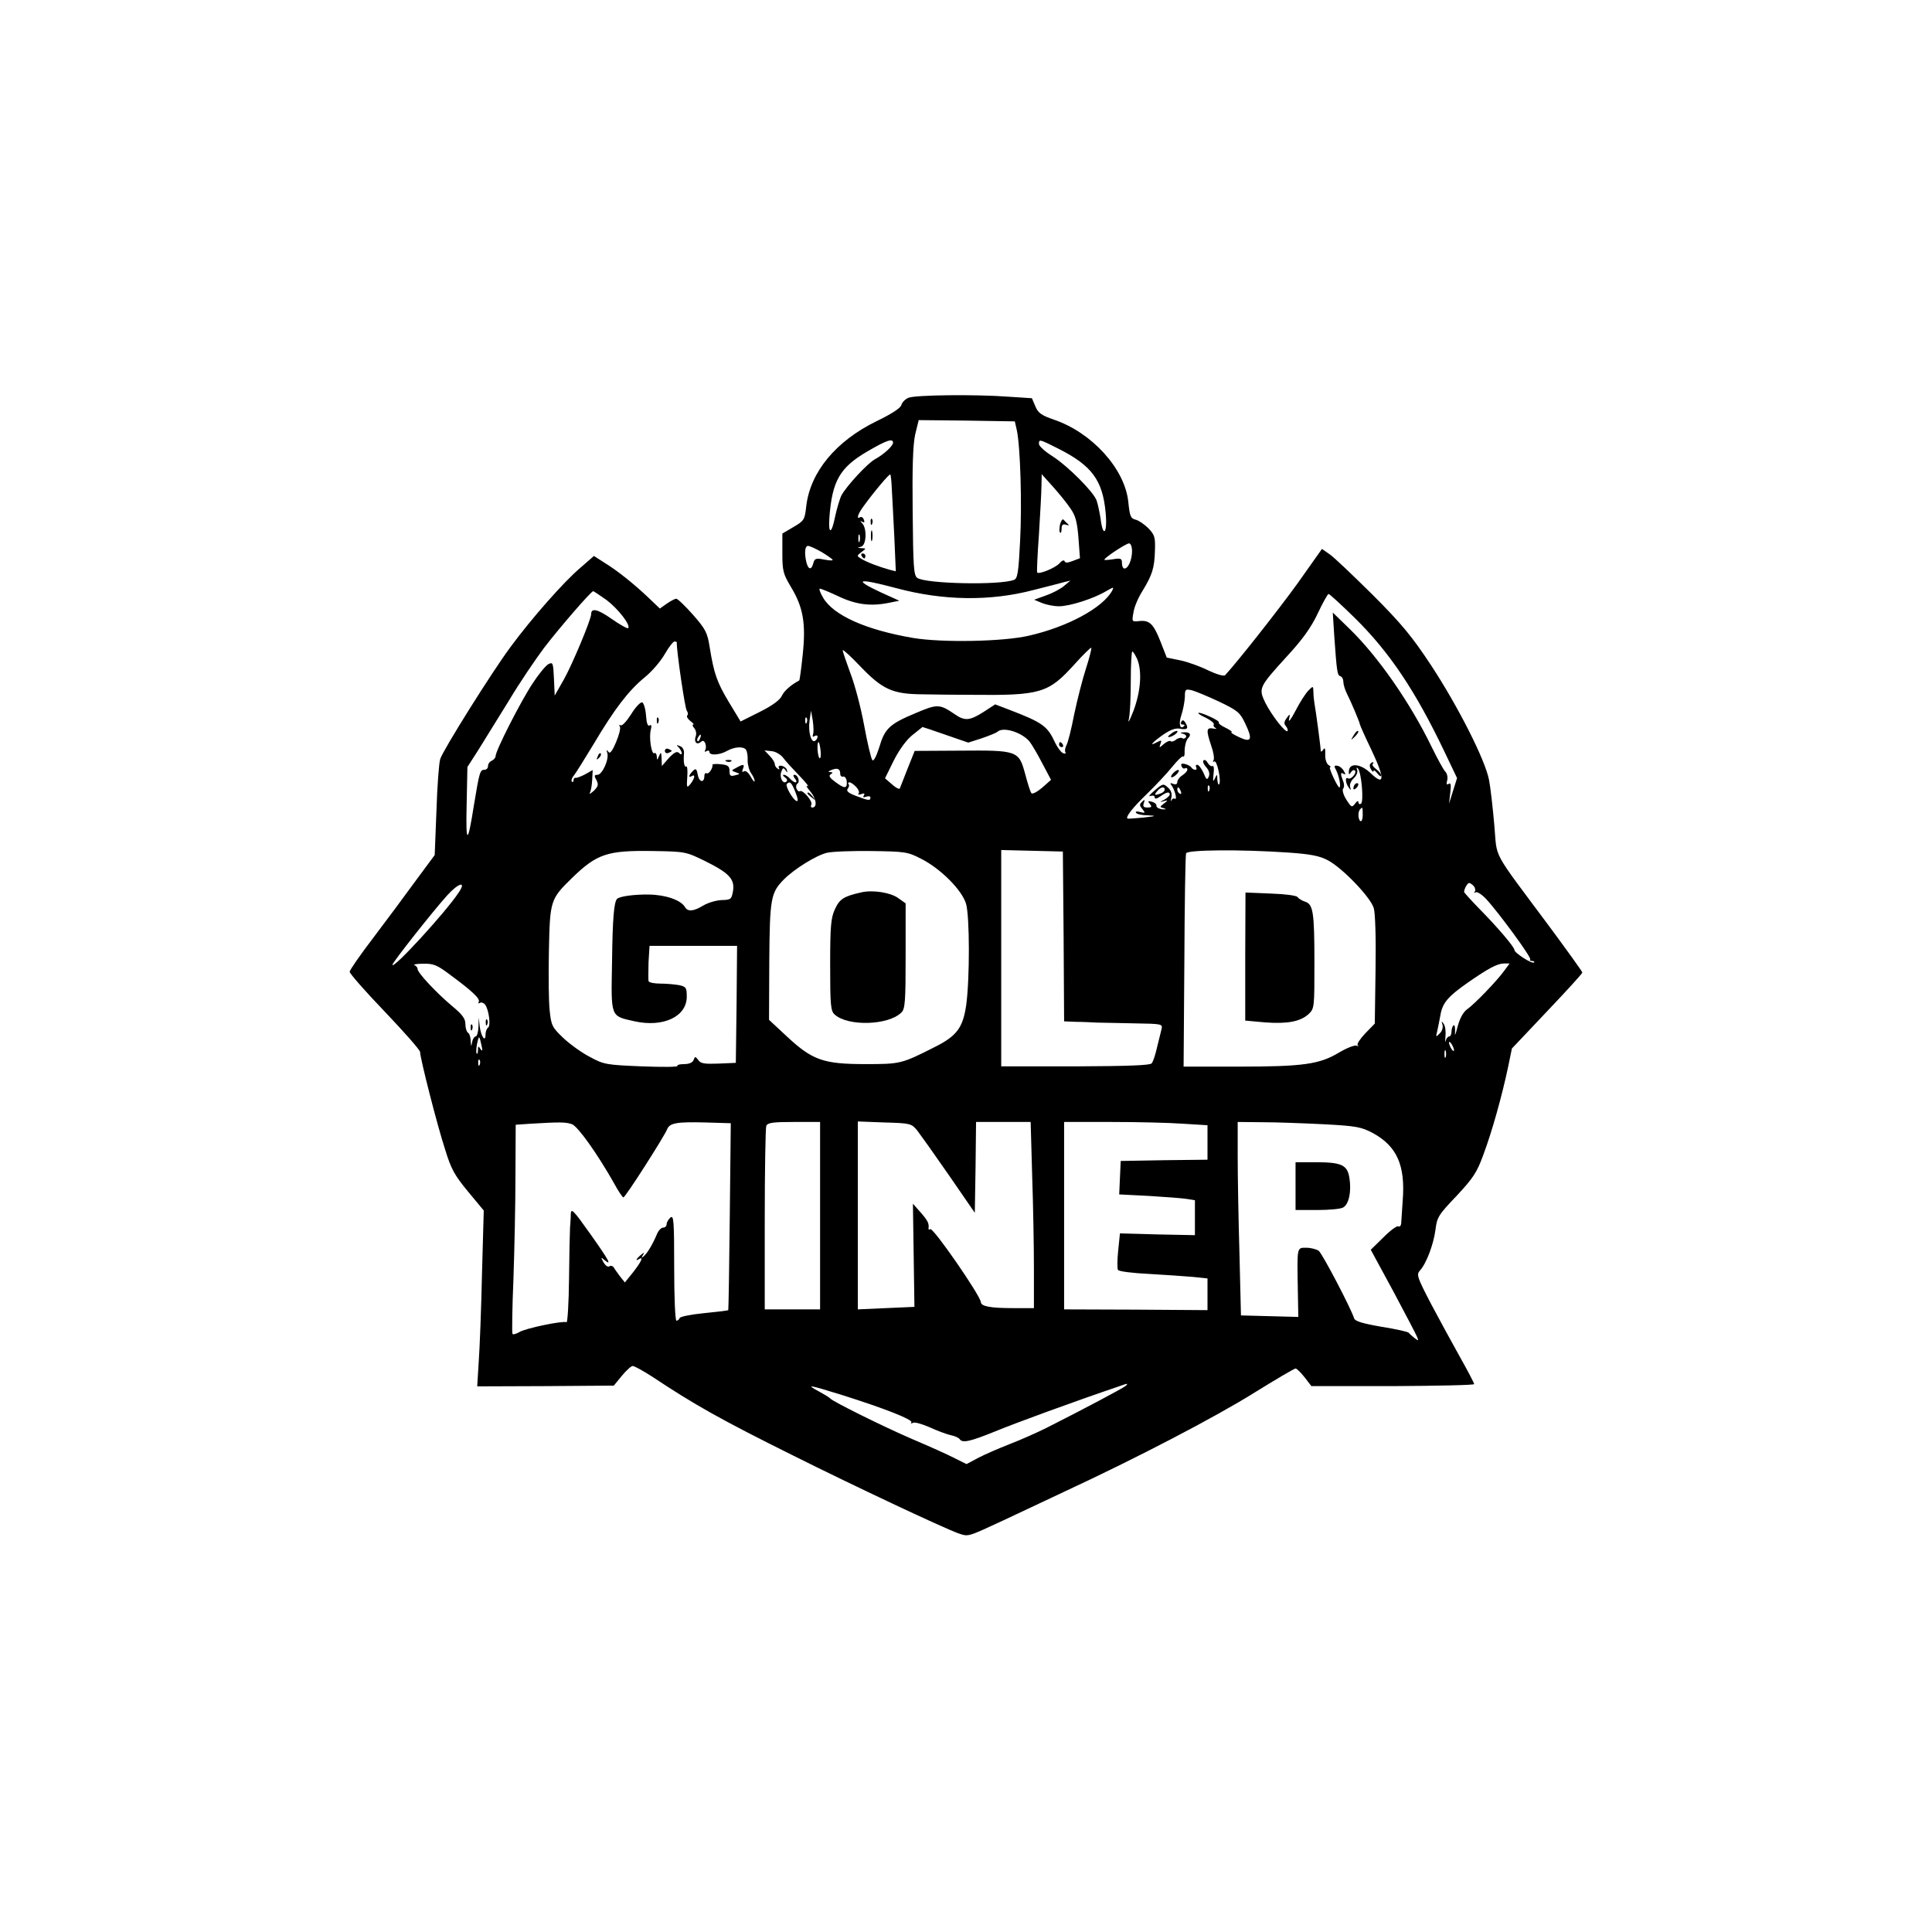 <?xml version="1.0" standalone="no"?>
<!DOCTYPE svg PUBLIC "-//W3C//DTD SVG 20010904//EN"
 "http://www.w3.org/TR/2001/REC-SVG-20010904/DTD/svg10.dtd">
<svg version="1.0" xmlns="http://www.w3.org/2000/svg"
 width="768pt" height="768pt" viewBox="0 0 768 768"
 preserveAspectRatio="xMidYMid meet">

<g transform="translate(0,768) scale(0.1,-0.1)"
fill="#000000" stroke="none">
<path d="M3612 6099 c-13 -5 -26 -18 -29 -29 -3 -12 -38 -35 -98 -64 -162 -79
-264 -202 -280 -338 -6 -54 -8 -58 -51 -83 l-44 -26 0 -78 c0 -70 3 -82 34
-134 49 -81 60 -145 47 -269 -6 -56 -12 -102 -14 -103 -32 -17 -60 -41 -69
-61 -8 -17 -38 -39 -88 -64 l-76 -38 -46 76 c-48 80 -60 114 -77 220 -9 57
-16 71 -66 128 -31 35 -61 64 -67 64 -5 0 -22 -9 -38 -20 l-27 -19 -44 42
c-59 56 -125 109 -176 140 l-42 27 -55 -48 c-63 -53 -192 -199 -276 -313 -73
-98 -268 -409 -280 -446 -5 -15 -12 -108 -15 -205 l-7 -177 -77 -104 c-42 -58
-118 -160 -168 -226 -51 -67 -93 -127 -93 -134 0 -7 63 -79 140 -159 77 -81
140 -152 140 -160 0 -24 67 -288 99 -386 24 -79 38 -104 91 -168 l63 -76 -7
-251 c-3 -139 -9 -296 -13 -350 l-6 -98 272 1 271 2 32 39 c17 21 37 39 43 39
7 0 41 -19 77 -42 167 -111 271 -170 563 -315 238 -119 593 -286 654 -308 42
-14 34 -16 181 52 47 22 155 73 240 113 291 135 605 299 758 395 84 52 157 95
162 95 5 0 21 -16 36 -35 l27 -35 323 0 c178 1 324 4 324 8 0 4 -25 52 -56
107 -31 55 -83 151 -116 213 -54 104 -58 115 -44 131 26 28 54 103 62 161 6
51 12 61 84 136 66 71 81 93 107 165 34 91 73 230 98 348 l15 73 140 148 c77
81 140 150 140 154 0 4 -58 84 -128 179 -238 320 -209 267 -222 408 -6 68 -15
149 -21 179 -15 79 -123 292 -230 455 -76 115 -117 165 -233 281 -78 77 -154
150 -171 161 l-30 21 -97 -137 c-78 -108 -239 -312 -288 -365 -5 -5 -33 3 -67
19 -32 16 -82 34 -111 40 l-54 11 -25 64 c-28 71 -44 86 -86 81 -28 -3 -28 -2
-21 36 3 21 19 58 35 83 39 64 48 91 50 160 2 54 -1 64 -26 90 -15 15 -38 31
-50 34 -21 5 -24 14 -30 72 -14 131 -145 275 -296 326 -49 17 -62 26 -73 52
l-14 33 -92 6 c-133 10 -371 7 -398 -4z m430 -129 c14 -64 21 -293 13 -442 -6
-122 -10 -148 -24 -153 -55 -22 -352 -16 -385 8 -14 10 -16 47 -18 262 -2 176
1 267 10 308 l14 57 191 -2 191 -3 8 -35z m-492 -50 c0 -13 -39 -48 -71 -65
-30 -16 -114 -107 -134 -144 -7 -14 -18 -52 -25 -83 -14 -72 -28 -75 -23 -5
11 145 41 198 150 262 77 45 103 54 103 35z m660 -25 c130 -66 173 -124 185
-252 8 -83 -10 -104 -20 -25 -4 26 -11 59 -16 73 -14 36 -114 136 -176 176
-29 18 -53 40 -53 48 0 20 1 20 80 -20z m-665 -157 c2 -29 6 -115 10 -191 l6
-138 -24 6 c-40 11 -91 30 -112 43 -20 12 -20 12 -1 27 20 15 20 15 0 16 -16
1 -17 2 -1 6 21 5 24 71 5 92 -10 11 -10 12 -1 7 9 -5 11 -2 7 8 -3 9 -10 13
-15 10 -16 -10 -9 13 14 44 42 58 102 129 106 126 2 -2 5 -27 6 -56z m710 -79
c20 -28 27 -53 32 -117 l6 -81 -29 -11 c-20 -8 -30 -8 -32 -1 -2 6 -11 3 -20
-8 -16 -18 -81 -45 -89 -37 -2 2 1 70 7 152 5 82 10 169 10 194 l1 45 45 -50
c24 -27 56 -66 69 -86z m-838 -131 c-3 -7 -5 -2 -5 12 0 14 2 19 5 13 2 -7 2
-19 0 -25z m1083 -39 c0 -34 -15 -69 -30 -69 -6 0 -10 10 -10 21 0 19 -4 21
-35 16 -19 -3 -35 -4 -35 -2 0 8 85 64 98 65 7 0 12 -13 12 -31z m-1233 -4
c23 -14 43 -28 43 -31 0 -3 -16 -2 -36 2 -30 6 -36 4 -41 -15 -7 -27 -19 -27
-27 2 -9 36 -7 67 6 67 6 0 31 -11 55 -25z m296 -143 c186 -50 373 -53 547 -7
52 13 106 27 120 31 l25 6 -25 -21 c-14 -12 -46 -29 -72 -38 l-47 -17 31 -13
c17 -7 47 -13 68 -13 42 0 137 30 187 60 30 17 32 18 24 2 -37 -68 -177 -144
-331 -179 -103 -24 -347 -28 -460 -9 -188 32 -317 90 -358 160 -12 20 -17 36
-13 36 5 0 39 -14 75 -31 70 -33 128 -40 201 -25 l40 8 -73 33 c-113 53 -94
58 61 17z m-1152 -47 c46 -35 97 -100 86 -112 -3 -3 -33 14 -66 37 -54 38 -81
45 -81 19 0 -21 -74 -198 -108 -259 l-37 -65 -3 68 c-3 62 -4 66 -22 57 -10
-5 -39 -40 -63 -77 -47 -71 -147 -267 -147 -289 0 -6 -7 -14 -15 -18 -8 -3
-15 -12 -15 -21 0 -8 -6 -15 -14 -15 -18 0 -20 -8 -42 -140 -25 -160 -33 -159
-29 3 l3 148 43 67 c23 37 78 126 122 197 43 72 107 166 140 210 62 81 187
225 195 225 2 0 26 -16 53 -35z m2975 -72 c138 -136 240 -289 354 -527 l52
-109 -16 -51 -16 -51 5 43 c4 32 2 42 -6 36 -9 -5 -10 -1 -6 15 3 12 -1 27 -8
34 -7 7 -31 51 -54 98 -85 175 -212 358 -326 469 l-67 65 6 -95 c10 -141 12
-154 24 -158 7 -2 12 -12 12 -22 0 -10 6 -31 14 -47 16 -31 51 -114 52 -123 0
-3 21 -50 47 -104 53 -112 51 -143 -5 -89 -39 37 -83 42 -86 9 -1 -16 1 -17 8
-6 5 8 12 11 16 7 9 -9 -16 -38 -27 -31 -13 7 -11 -18 2 -36 9 -13 10 -13 6 2
-3 9 3 24 14 34 11 10 17 24 14 33 -4 10 -3 12 3 6 14 -15 24 -133 12 -140 -6
-3 -10 -1 -10 6 0 7 -6 5 -13 -5 -13 -17 -15 -16 -35 15 -12 19 -17 38 -13 44
5 5 5 19 0 30 -11 29 -11 37 2 29 8 -5 9 -2 1 11 -5 10 -17 20 -26 21 -13 2
-14 -1 -4 -19 11 -22 20 -67 12 -67 -7 0 -44 80 -37 80 5 0 2 4 -6 9 -8 5 -14
24 -13 42 1 24 -2 29 -8 19 -6 -9 -10 -10 -10 -3 0 12 -19 155 -25 188 -2 11
-4 31 -4 45 -1 24 -1 24 -20 5 -11 -11 -34 -47 -51 -80 -17 -33 -29 -49 -26
-35 5 24 4 24 -9 6 -11 -15 -12 -23 -3 -33 6 -7 8 -16 6 -19 -8 -8 -62 61 -88
112 -28 58 -26 62 84 183 62 67 97 115 124 172 20 43 40 78 43 78 3 1 51 -43
105 -96z m-2696 -96 c0 -39 33 -264 40 -272 5 -7 6 -15 2 -19 -4 -4 2 -14 12
-22 11 -8 16 -14 12 -14 -5 0 -3 -7 4 -15 7 -8 9 -22 6 -31 -9 -22 3 -37 19
-24 9 8 14 6 19 -6 3 -9 3 -21 -1 -26 -3 -7 -1 -8 5 -4 7 4 12 2 12 -3 0 -15
40 -13 70 4 30 17 66 19 76 4 4 -7 7 -25 6 -42 0 -17 6 -40 14 -51 8 -11 14
-25 14 -31 -1 -5 -8 3 -16 18 -9 16 -20 25 -26 21 -8 -5 -9 -2 -5 9 8 20 3 21
-26 5 -21 -11 -21 -11 -2 -18 18 -6 18 -7 -3 -12 -18 -5 -22 -2 -22 17 0 19
-6 24 -34 27 -19 2 -34 1 -34 -2 3 -13 -15 -39 -23 -34 -5 3 -9 -2 -9 -10 0
-29 -20 -27 -26 3 -5 26 -8 28 -20 16 -16 -16 -19 -29 -4 -20 15 9 12 -9 -5
-31 -15 -18 -16 -16 -13 28 2 25 0 44 -4 41 -8 -4 -12 18 -9 53 1 13 -6 25
-16 28 -14 6 -16 5 -5 -5 6 -7 12 -17 12 -23 0 -6 -4 -6 -11 1 -8 8 -19 2 -40
-20 l-28 -32 -1 30 c-1 26 -3 27 -10 10 -8 -18 -9 -18 -9 -2 -1 10 -5 16 -10
13 -11 -7 -22 62 -14 93 4 16 3 22 -5 17 -7 -4 -12 9 -14 40 -2 27 -9 49 -15
52 -7 2 -27 -19 -44 -47 -18 -28 -36 -48 -42 -44 -6 3 -7 1 -3 -5 4 -6 -3 -34
-15 -62 -16 -38 -25 -48 -31 -38 -7 9 -8 8 -4 -5 8 -25 -20 -87 -39 -87 -13 0
-14 -4 -4 -21 9 -18 7 -25 -11 -43 -13 -11 -19 -15 -15 -7 4 7 8 30 9 51 l2
39 -30 -17 c-17 -9 -34 -15 -38 -14 -5 1 -8 -3 -8 -10 0 -6 -3 -8 -7 -5 -3 4
0 15 8 24 8 10 43 66 78 124 83 140 139 213 202 265 29 23 65 65 81 93 16 28
34 51 39 51 5 0 9 -1 9 -3z m1627 -104 c-14 -43 -35 -126 -47 -183 -11 -58
-25 -113 -31 -123 -5 -10 -7 -22 -4 -27 3 -6 -1 -7 -9 -4 -8 3 -22 22 -32 42
-30 66 -50 80 -183 131 l-55 21 -46 -30 c-55 -35 -75 -37 -115 -9 -60 41 -69
41 -156 4 -103 -43 -122 -61 -144 -136 -11 -35 -22 -56 -27 -51 -5 5 -20 68
-33 139 -13 71 -38 165 -55 208 -16 44 -30 84 -30 90 0 5 31 -23 69 -63 89
-93 129 -111 247 -112 49 -1 136 -2 194 -2 278 -3 307 6 412 122 34 38 64 67
66 65 2 -2 -7 -39 -21 -82z m204 36 c19 -48 14 -126 -15 -204 -15 -38 -23 -54
-19 -35 5 19 8 88 8 153 0 64 3 117 6 117 4 0 12 -14 20 -31z m325 -168 c73
-35 83 -43 103 -85 32 -66 26 -80 -24 -56 -22 10 -35 19 -30 19 6 1 -5 9 -23
18 -18 8 -30 18 -27 21 3 3 -14 14 -37 24 -50 23 -63 17 -13 -6 19 -10 33 -21
30 -26 -3 -4 1 -11 7 -14 7 -4 3 -4 -9 -2 -28 5 -29 -6 -8 -69 9 -25 13 -51 9
-57 -4 -6 -3 -8 3 -5 11 7 29 -80 19 -91 -3 -3 -6 6 -7 19 0 23 -1 23 -10 4
-7 -15 -8 -11 -5 18 3 20 1 35 -4 32 -5 -3 -13 3 -19 12 -5 10 -13 15 -17 10
-4 -4 1 -16 11 -27 11 -12 15 -26 10 -37 -6 -15 -10 -13 -21 15 -8 17 -19 32
-25 32 -5 0 -7 -4 -4 -10 3 -5 2 -10 -4 -10 -5 0 -12 4 -15 9 -3 5 -14 11 -25
14 -14 3 -18 1 -14 -9 3 -8 9 -11 14 -8 5 3 9 0 9 -5 0 -6 -9 -16 -20 -23 -11
-7 -20 -19 -20 -26 0 -9 -6 -12 -16 -8 -13 5 -14 3 -7 -6 13 -17 24 -60 13
-53 -5 3 -11 -1 -14 -7 -3 -7 -3 -2 0 10 4 16 0 30 -13 41 -18 17 -20 17 -53
-11 -19 -16 -27 -26 -17 -22 10 3 17 1 17 -5 0 -8 8 -7 22 3 25 18 38 20 38 8
0 -5 -10 -14 -22 -21 -19 -9 -19 -11 -3 -6 19 5 19 4 2 -9 -18 -14 -18 -14 0
-19 11 -4 8 -5 -7 -4 -14 2 -24 8 -23 14 1 6 -7 13 -18 16 -16 4 -18 3 -8 -9
9 -11 7 -14 -9 -14 -16 0 -20 4 -15 18 5 14 3 15 -7 5 -11 -10 -11 -15 1 -29
13 -16 12 -17 -9 -12 -12 4 -20 2 -16 -3 3 -5 24 -10 47 -10 36 -2 34 -3 -18
-9 -33 -3 -61 -5 -63 -4 -9 6 21 44 78 99 34 33 79 81 100 107 21 26 40 44 43
41 3 -3 6 3 6 13 -1 26 6 52 14 60 14 14 7 24 -15 23 -18 -1 -19 -2 -5 -6 9
-2 15 -9 11 -14 -3 -5 -10 -7 -15 -3 -5 3 -17 0 -25 -7 -8 -6 -17 -9 -21 -5
-3 3 -15 -2 -26 -11 -19 -17 -20 -17 -14 0 6 15 4 16 -13 7 -35 -19 -21 -2 23
29 31 21 50 28 70 24 28 -5 33 2 18 26 -6 9 -11 10 -15 2 -4 -6 -2 -11 5 -11
7 0 10 -3 6 -6 -16 -17 -23 9 -11 43 7 21 13 53 14 72 0 31 2 33 28 27 15 -4
63 -24 108 -45z m-1614 -130 c-3 -9 -1 -12 6 -7 7 4 12 3 12 -3 0 -5 -5 -13
-10 -16 -15 -10 -28 35 -22 80 l6 40 7 -40 c3 -22 4 -46 1 -54z m-25 47 c-3
-8 -6 -5 -6 6 -1 11 2 17 5 13 3 -3 4 -12 1 -19z m552 -49 l90 -31 53 17 c29
10 57 21 63 26 22 21 95 -1 127 -38 8 -10 31 -48 50 -85 l36 -68 -35 -31 c-20
-17 -39 -27 -43 -22 -4 4 -15 39 -25 77 -25 92 -30 94 -260 92 l-179 -1 -28
-70 c-15 -38 -29 -74 -31 -79 -1 -5 -16 2 -31 16 l-28 24 35 71 c21 42 51 83
74 101 21 17 39 31 40 32 2 0 43 -14 92 -31z m-976 -14 c-3 -9 -8 -14 -10 -11
-3 3 -2 9 2 15 9 16 15 13 8 -4z m479 -49 c2 -19 0 -32 -4 -30 -8 5 -12 64 -4
64 2 0 6 -15 8 -34z m-149 -28 c9 -13 39 -45 65 -72 26 -27 40 -45 32 -41 -8
5 -3 -5 11 -21 24 -28 29 -64 8 -64 -6 0 -7 5 -4 11 8 12 -34 61 -45 54 -5 -3
-10 2 -14 10 -3 8 -1 17 4 20 11 7 2 35 -12 35 -6 0 -5 -6 2 -15 7 -8 8 -15 2
-15 -5 0 -15 7 -22 15 -7 8 -18 15 -24 15 -6 0 -4 -4 4 -10 8 -5 11 -12 7 -16
-13 -14 -29 13 -22 36 6 18 9 20 17 9 8 -12 9 -12 6 0 -2 8 -12 15 -21 17 -10
1 -14 -2 -11 -8 4 -7 2 -8 -4 -4 -7 4 -12 12 -12 18 0 7 -9 22 -21 34 l-20 21
28 -3 c15 -1 36 -13 46 -26z m227 -64 c0 -8 5 -13 12 -11 7 1 13 -8 14 -20 2
-29 -9 -29 -46 -1 -22 16 -27 24 -18 30 10 6 9 8 -2 9 -10 0 -8 3 5 8 24 10
35 5 35 -15z m-178 -73 c10 -26 12 -38 4 -35 -15 6 -46 61 -38 68 12 12 19 5
34 -33z m241 21 c10 -10 14 -22 10 -27 -5 -4 0 -5 10 -2 12 5 16 3 11 -5 -5
-8 -2 -9 9 -5 10 3 17 2 17 -3 0 -14 -7 -13 -57 6 -32 12 -40 20 -33 29 5 6 7
15 3 18 -3 4 -2 7 4 7 5 0 17 -8 26 -18z m1404 -14 c-3 -8 -6 -5 -6 6 -1 11 2
17 5 13 3 -3 4 -12 1 -19z m-177 3 c0 -5 -7 -12 -16 -15 -24 -9 -28 -7 -14 9
14 17 30 20 30 6z m64 -7 c3 -8 2 -12 -4 -9 -6 3 -10 10 -10 16 0 14 7 11 14
-7z m723 -94 c0 -16 -4 -27 -9 -24 -10 6 -11 38 -1 47 9 10 10 10 10 -23z
m-2616 -182 c97 -48 120 -72 113 -119 -6 -34 -8 -36 -46 -37 -22 -1 -55 -11
-73 -22 -38 -23 -61 -25 -72 -6 -16 28 -77 49 -143 50 -59 1 -116 -7 -127 -17
-12 -13 -18 -73 -20 -249 -4 -225 -8 -216 90 -238 114 -25 207 19 207 98 0 36
-3 40 -31 46 -17 3 -51 6 -74 6 -24 0 -45 4 -47 10 -1 5 -1 39 0 75 l4 65 174
0 174 0 -2 -232 -3 -233 -69 -3 c-55 -2 -71 0 -80 14 -12 15 -13 16 -19 0 -4
-10 -18 -16 -37 -16 -17 0 -29 -3 -27 -7 3 -5 -61 -5 -142 -2 -141 6 -150 7
-207 38 -33 17 -81 52 -106 76 -43 41 -47 49 -53 108 -4 35 -5 142 -3 238 4
200 6 205 92 289 99 96 140 110 322 107 128 -2 131 -3 205 -39z m861 8 c77
-39 161 -123 178 -178 15 -50 15 -299 1 -402 -13 -91 -37 -124 -125 -168 -132
-67 -137 -68 -275 -68 -167 0 -211 15 -312 109 l-72 67 1 232 c2 252 6 273 58
326 42 42 127 95 171 106 21 5 101 8 178 7 133 -2 143 -3 197 -31z m566 -308
l2 -338 48 -2 c26 0 63 -2 82 -3 19 0 86 -2 149 -3 112 -2 113 -2 108 -24 -3
-13 -11 -45 -18 -73 -6 -27 -15 -55 -21 -62 -6 -8 -94 -11 -303 -12 l-295 0 0
430 0 430 123 -3 122 -3 3 -337z m892 333 c87 -6 125 -13 157 -30 57 -29 171
-147 184 -191 6 -21 9 -119 7 -247 l-3 -212 -38 -39 c-20 -21 -34 -42 -30 -47
5 -4 3 -5 -4 -2 -6 4 -38 -8 -70 -27 -78 -47 -143 -56 -403 -56 l-215 0 3 417
c1 230 4 424 7 431 5 14 215 16 405 3z m-3296 -158 c-51 -78 -264 -310 -264
-288 0 9 161 213 217 275 46 51 78 59 47 13z m4035 24 c6 -8 7 -18 3 -22 -4
-5 -2 -5 4 -2 6 3 24 -8 41 -26 51 -55 182 -234 176 -241 -4 -3 0 -6 7 -6 7 0
11 -3 8 -6 -8 -7 -78 38 -78 50 0 11 -65 88 -139 163 -34 35 -61 65 -61 67 0
12 13 36 20 36 4 0 13 -6 19 -13z m-4067 -354 c87 -64 118 -94 111 -106 -3 -6
-1 -7 4 -4 6 4 15 1 21 -6 15 -19 24 -85 12 -92 -5 -3 -10 -16 -10 -28 0 -33
-18 -7 -23 33 l-4 35 -1 -37 c-1 -21 -6 -38 -11 -38 -5 0 -12 -10 -14 -22 -4
-20 -4 -20 -6 4 0 15 -5 30 -11 33 -5 3 -10 19 -10 34 0 22 -12 38 -53 72 -62
52 -137 132 -137 147 0 6 -6 13 -12 15 -7 3 8 6 34 6 42 1 56 -5 110 -46z
m4189 20 c-29 -41 -122 -137 -149 -155 -15 -11 -29 -35 -38 -70 -8 -31 -12
-40 -10 -21 1 18 -1 30 -6 27 -4 -3 -8 -14 -8 -25 0 -10 -4 -19 -9 -19 -5 0
-12 -8 -14 -17 -2 -10 -3 -2 -1 17 2 19 -1 42 -7 50 -9 12 -10 12 -5 -3 3 -11
-1 -26 -11 -35 -15 -16 -16 -15 -10 8 3 14 9 43 13 65 8 48 30 74 109 129 82
57 116 75 143 76 l23 0 -20 -27z m-4067 -298 c5 -22 4 -26 -4 -15 -8 13 -10
12 -10 -4 0 -11 -2 -17 -5 -14 -3 3 -2 19 1 37 8 37 9 36 18 -4z m3866 -20 c0
-5 -5 -3 -10 5 -5 8 -10 20 -10 25 0 6 5 3 10 -5 5 -8 10 -19 10 -25z m-33
-27 c-3 -7 -5 -2 -5 12 0 14 2 19 5 13 2 -7 2 -19 0 -25z m-3840 -30 c-3 -8
-6 -5 -6 6 -1 11 2 17 5 13 3 -3 4 -12 1 -19z m367 -237 c24 -10 99 -115 166
-233 17 -32 35 -58 38 -58 8 0 163 243 174 271 10 25 38 30 153 27 l100 -3 -4
-370 c-2 -203 -5 -371 -6 -373 -2 -2 -45 -7 -96 -12 -52 -5 -95 -14 -97 -19
-2 -6 -8 -11 -13 -11 -5 0 -9 90 -9 211 0 187 -2 210 -15 199 -8 -7 -15 -19
-15 -26 0 -8 -6 -14 -14 -14 -8 0 -19 -12 -25 -27 -16 -38 -36 -72 -51 -86
-10 -9 -11 -9 -5 3 8 13 7 13 -8 1 -18 -15 -23 -26 -7 -16 20 12 9 -11 -23
-52 l-33 -41 -20 25 c-10 14 -22 30 -25 36 -4 5 -12 7 -17 3 -6 -4 -16 4 -23
16 -11 21 -11 22 4 9 31 -25 18 -1 -58 106 -66 93 -75 102 -76 77 0 -16 -2
-40 -3 -54 -1 -14 -3 -105 -4 -203 -1 -98 -6 -176 -10 -173 -12 7 -165 -24
-189 -40 -12 -7 -24 -10 -26 -6 -2 4 -1 102 4 217 4 116 8 301 8 412 l1 202
58 4 c118 7 141 7 166 -2z m986 -363 l0 -373 -110 0 -110 0 0 357 c0 196 3
363 6 372 5 13 25 16 110 16 l104 0 0 -372z m387 337 c13 -17 70 -97 126 -178
l102 -148 3 181 2 180 109 0 108 0 6 -212 c4 -116 7 -282 7 -370 l0 -158 -82
0 c-92 0 -128 7 -129 24 -2 26 -189 297 -201 290 -4 -3 -8 -2 -7 3 3 19 -3 31
-31 63 l-31 35 3 -205 3 -205 -113 -5 -112 -5 0 374 0 373 106 -4 c104 -3 107
-4 131 -33z m1056 28 l97 -6 0 -68 0 -69 -172 -2 -173 -3 -3 -66 -3 -67 118
-6 c65 -4 133 -9 151 -12 l32 -5 0 -69 0 -70 -149 3 -149 4 -7 -68 c-4 -37 -4
-72 -1 -77 3 -6 59 -13 123 -16 65 -4 144 -9 176 -12 l57 -6 0 -63 0 -63 -285
2 -285 1 0 373 0 372 188 0 c103 0 231 -3 285 -7z m558 -2 c133 -7 151 -11
198 -36 94 -52 128 -128 117 -267 -3 -40 -5 -81 -6 -91 -1 -9 -5 -15 -11 -12
-5 4 -32 -16 -59 -43 l-51 -50 89 -164 c48 -90 91 -172 95 -182 7 -17 6 -17
-10 -5 -10 8 -20 17 -23 21 -3 4 -52 15 -109 24 -75 13 -104 22 -108 33 -12
39 -126 257 -141 269 -9 6 -31 12 -49 12 -38 0 -37 6 -34 -165 l2 -110 -114 3
-114 3 -6 247 c-4 136 -7 309 -7 385 l0 137 98 -1 c53 0 163 -4 243 -8z m-786
-1040 c-10 -9 -176 -97 -315 -167 -36 -18 -101 -47 -145 -64 -44 -17 -101 -42
-126 -55 l-47 -25 -48 24 c-27 14 -103 48 -169 76 -116 50 -315 149 -325 161
-3 4 -23 16 -45 28 -54 29 -41 27 94 -15 165 -52 280 -97 274 -108 -4 -5 -1
-6 6 -2 6 4 35 -4 65 -17 30 -14 68 -28 85 -32 17 -3 33 -11 36 -16 11 -16 40
-10 141 31 80 33 312 118 489 178 39 14 41 14 30 3z"/>
<path d="M3461 5604 c0 -11 3 -14 6 -6 3 7 2 16 -1 19 -3 4 -6 -2 -5 -13z"/>
<path d="M3462 5550 c0 -19 2 -27 5 -17 2 9 2 25 0 35 -3 9 -5 1 -5 -18z"/>
<path d="M3425 5470 c3 -5 8 -10 11 -10 2 0 4 5 4 10 0 6 -5 10 -11 10 -5 0
-7 -4 -4 -10z"/>
<path d="M4214 5596 c-3 -15 -4 -30 0 -33 3 -4 6 3 6 15 0 16 5 20 18 16 10
-4 13 -2 7 3 -5 4 -13 12 -17 17 -4 5 -10 -4 -14 -18z"/>
<path d="M5381 4757 c-13 -21 -12 -21 5 -5 10 10 16 20 13 22 -3 3 -11 -5 -18
-17z"/>
<path d="M5446 4642 c-2 -4 -1 -14 5 -22 5 -8 9 -10 9 -5 0 6 7 1 15 -9 8 -11
15 -15 15 -8 0 6 -9 17 -20 25 -11 8 -17 17 -13 20 3 4 4 7 0 7 -3 0 -8 -4
-11 -8z"/>
<path d="M5387 4563 c-4 -3 -7 -11 -7 -17 0 -6 5 -5 12 2 6 6 9 14 7 17 -3 3
-9 2 -12 -2z"/>
<path d="M2611 4814 c0 -11 3 -14 6 -6 3 7 2 16 -1 19 -3 4 -6 -2 -5 -13z"/>
<path d="M2643 4695 c0 -7 6 -11 14 -8 7 3 13 6 13 8 0 2 -6 5 -13 8 -8 3 -14
-1 -14 -8z"/>
<path d="M2376 4673 c-6 -14 -5 -15 5 -6 7 7 10 15 7 18 -3 3 -9 -2 -12 -12z"/>
<path d="M2888 4653 c7 -3 16 -2 19 1 4 3 -2 6 -13 5 -11 0 -14 -3 -6 -6z"/>
<path d="M4210 4720 c0 -5 5 -10 11 -10 5 0 7 5 4 10 -3 6 -8 10 -11 10 -2 0
-4 -4 -4 -10z"/>
<path d="M4656 4764 c-11 -8 -16 -14 -10 -14 13 0 39 18 34 24 -3 2 -14 -2
-24 -10z"/>
<path d="M4662 4605 c-7 -8 -9 -15 -4 -15 5 0 15 7 22 15 16 19 -1 19 -18 0z"/>
<path d="M3210 4526 c0 -2 8 -10 18 -17 15 -13 16 -12 3 4 -13 16 -21 21 -21
13z"/>
<path d="M3425 4133 c-71 -16 -87 -26 -106 -67 -16 -35 -19 -67 -19 -222 0
-160 2 -183 18 -197 53 -48 214 -43 265 8 15 14 17 44 17 225 l0 209 -31 22
c-30 21 -99 32 -144 22z"/>
<path d="M4950 3877 l0 -254 77 -7 c91 -7 142 3 175 33 23 22 23 26 23 204 0
203 -5 233 -38 243 -12 4 -25 12 -29 18 -4 6 -48 12 -107 14 l-100 4 -1 -255z"/>
<path d="M1931 3614 c0 -11 3 -14 6 -6 3 7 2 16 -1 19 -3 4 -6 -2 -5 -13z"/>
<path d="M1871 3594 c0 -11 3 -14 6 -6 3 7 2 16 -1 19 -3 4 -6 -2 -5 -13z"/>
<path d="M5150 2965 l0 -95 86 0 c47 0 93 4 103 10 23 12 34 64 25 118 -8 51
-31 62 -134 62 l-80 0 0 -95z"/>
</g>
</svg>
